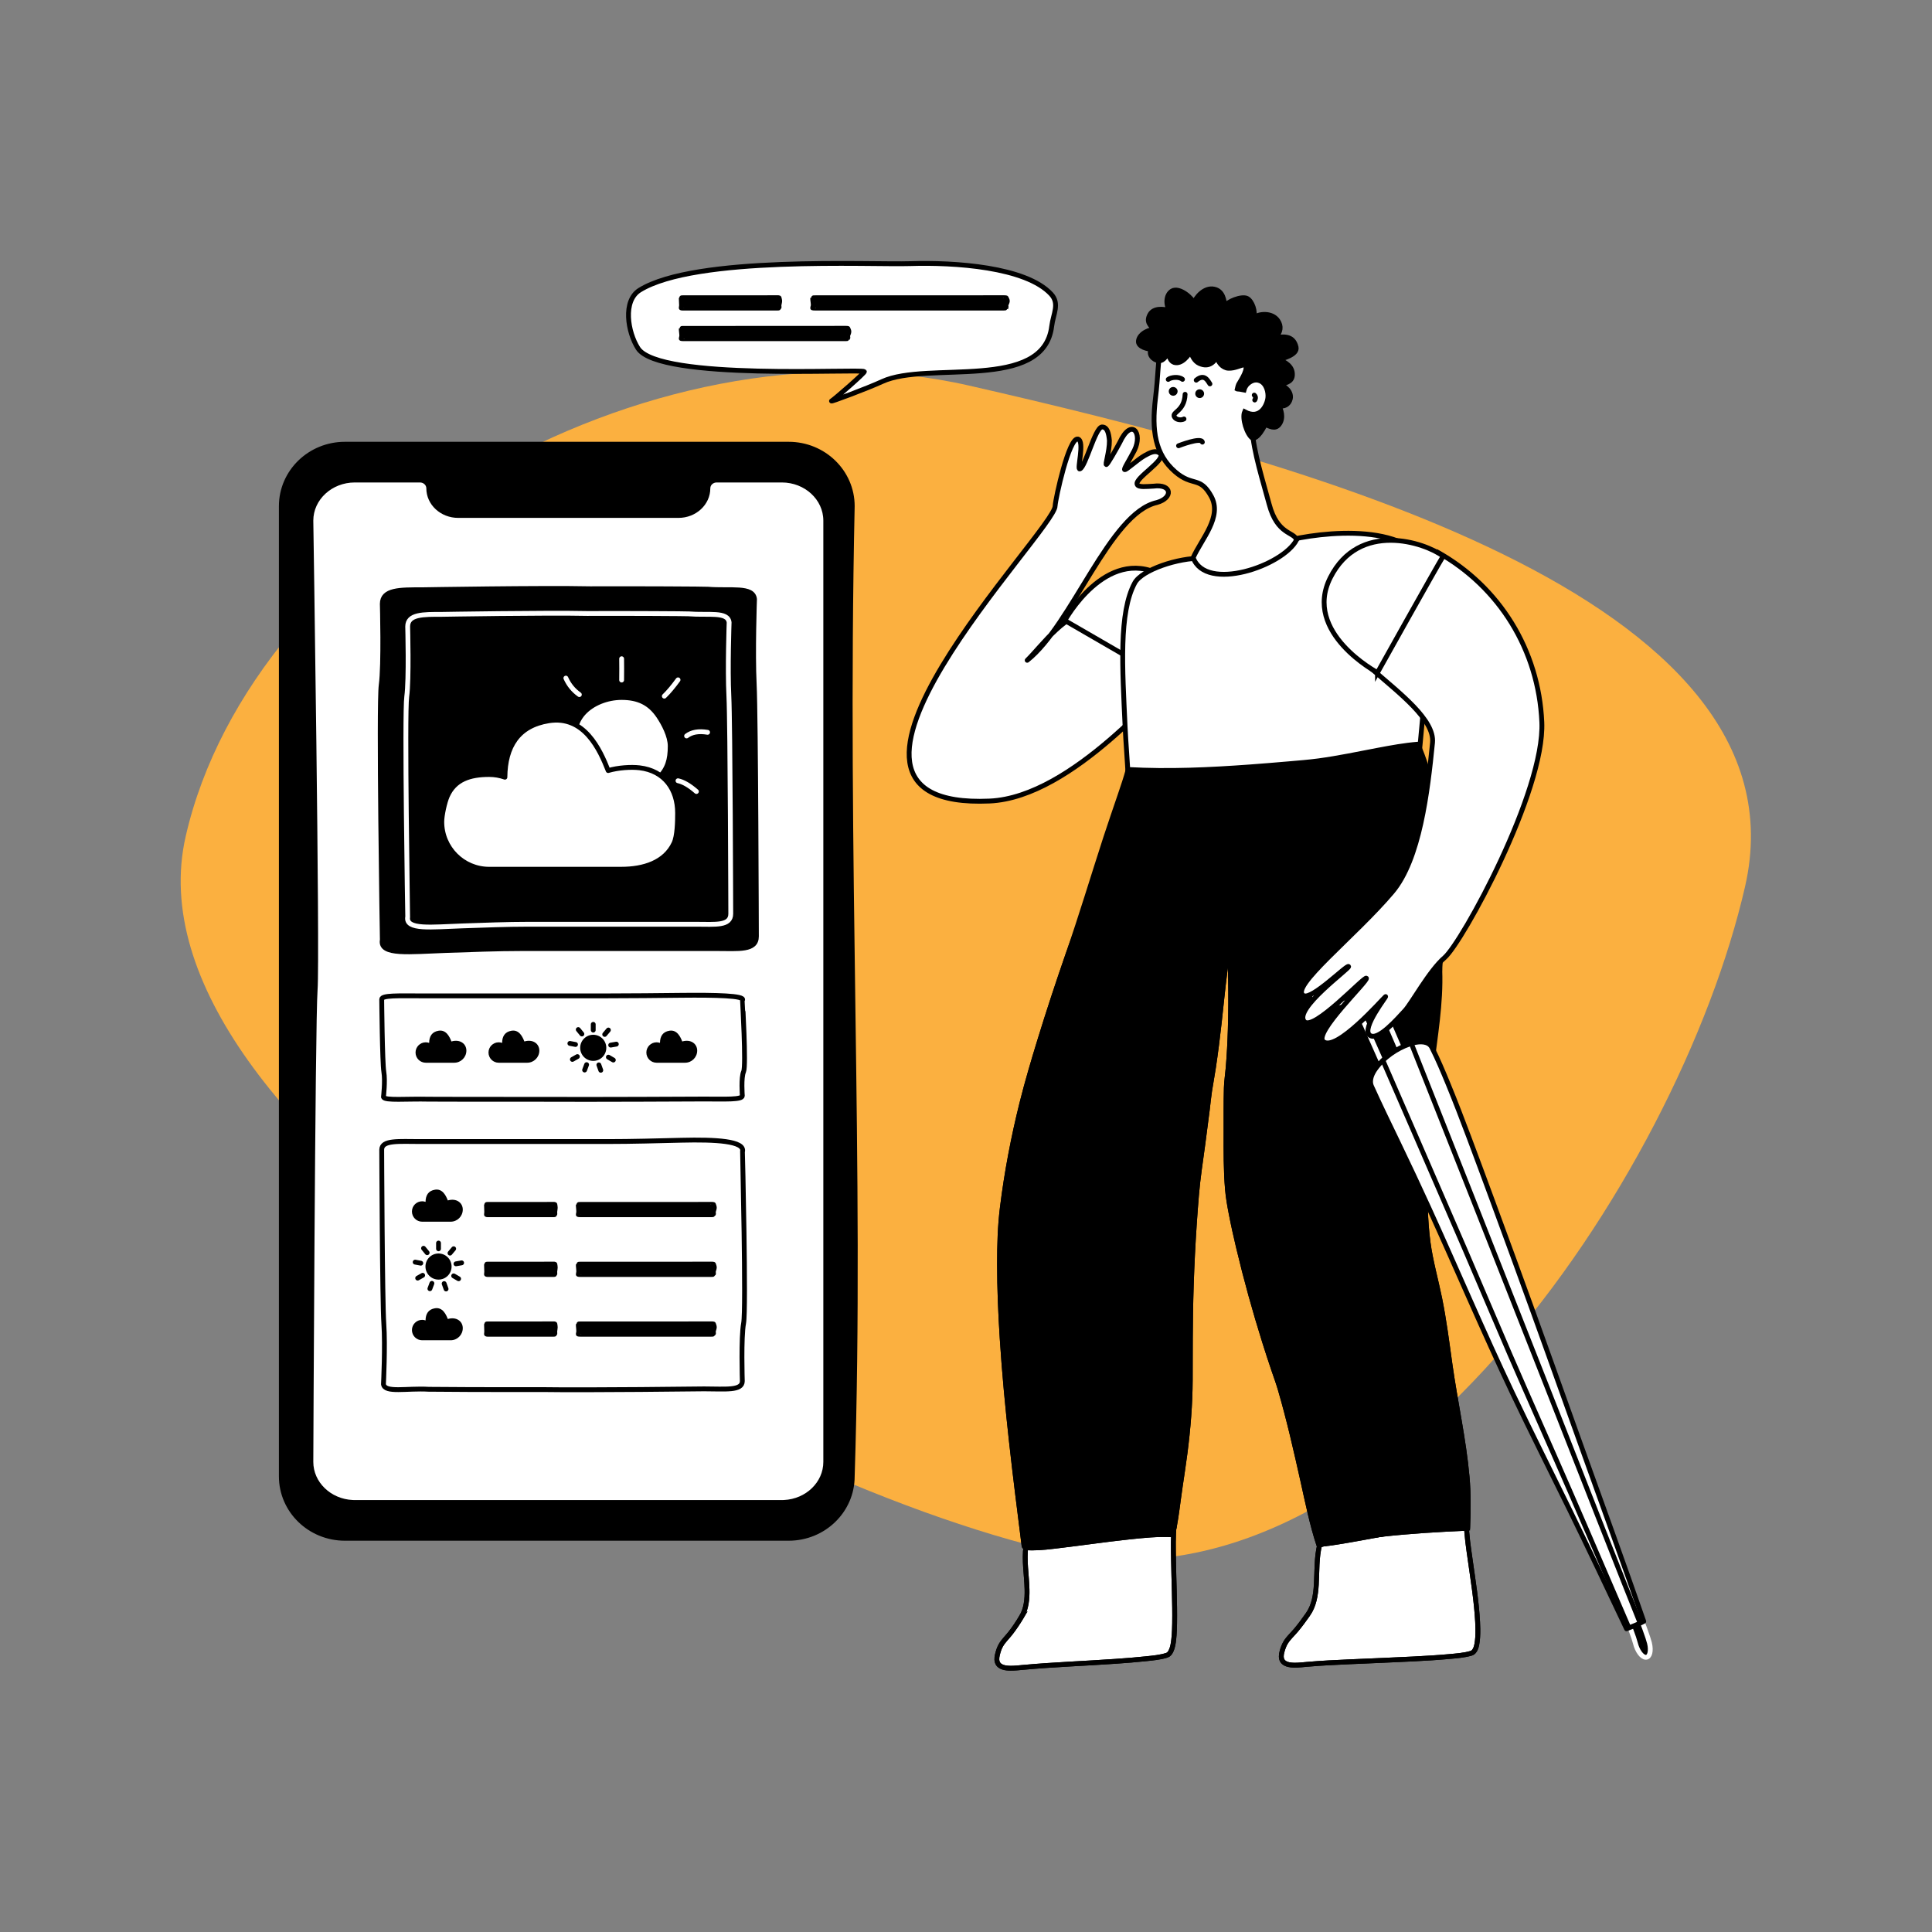 <?xml version="1.0" encoding="UTF-8" standalone="no"?><!DOCTYPE svg PUBLIC "-//W3C//DTD SVG 1.1//EN" "http://www.w3.org/Graphics/SVG/1.1/DTD/svg11.dtd"><svg width="100%" height="100%" viewBox="0 0 1667 1667" version="1.1" xmlns="http://www.w3.org/2000/svg" xmlns:xlink="http://www.w3.org/1999/xlink" xml:space="preserve" xmlns:serif="http://www.serif.com/" style="fill-rule:evenodd;clip-rule:evenodd;stroke-miterlimit:10;"><rect x="0" y="0" width="1667" height="1667" fill="#808080" stroke="none"/><rect id="Window" x="0" y="0" width="1666.67" height="1666.67" style="fill:none;"/><g id="Window1" serif:id="Window"><path d="M160.227,721.597c-57.572,251.814 473.296,553.715 751.337,617.274c278.041,63.567 536.595,-322.23 594.167,-574.044c57.571,-251.815 -391.543,-368.561 -669.584,-432.129c-278.032,-63.558 -618.349,137.084 -675.92,388.899" style="fill:#fbb040;fill-rule:nonzero;"/><g><g><path d="M680.479,383.286l-382.865,-0c-30.306,-0 -54.875,23.918 -54.875,53.423l0,837.17c0,29.505 24.569,53.423 54.875,53.423l382.865,0c30.306,0 54.875,-23.918 54.875,-53.423c8.45,-265.489 -6.713,-528.82 -0,-837.17c-0,-29.505 -24.569,-53.423 -54.875,-53.423Z" style="fill-rule:nonzero;stroke:#000;stroke-width:4.17px;"/><path d="M712.483,449.204l-0,812.183c-0,18.694 -15.959,34.021 -35.957,34.962c-0.643,0.042 -1.289,0.042 -1.933,0.042l-368.435,0c-0.667,0 -1.311,0 -1.955,-0.042c-19.977,-0.941 -35.956,-16.268 -35.956,-34.962c0,-0 1.548,-377.473 3.679,-407.321c2.13,-29.85 -3.679,-404.862 -3.679,-404.862c0,-19.3 17.011,-35.005 37.911,-35.005l56.21,0c4.169,0 7.563,3.178 7.563,7.13c-0,6.462 2.833,12.316 7.431,16.562c4.596,4.244 10.954,6.879 17.977,6.879l190.05,0c14.048,0 25.41,-10.518 25.41,-23.441c0,-1.965 0.838,-3.763 2.213,-5.04c1.375,-1.296 3.264,-2.09 5.348,-2.09l56.233,0c20.877,0 37.89,15.705 37.89,35.005Z" style="fill:#fff;fill-rule:nonzero;stroke:#000;stroke-width:4.17px;"/><g><path d="M618.291,818.483l-167.865,0c-21.647,0 -44.415,0.928 -66,1.649c-30.401,1.013 -56.901,4.428 -54.558,-9.004c0.029,-0.161 -3.332,-202.684 -0.945,-220.09c2.388,-17.414 0.945,-69.972 0.945,-69.972c0,-12.474 15.391,-12.206 34.375,-12.206c-0,0 103.239,-1.774 145.075,-0.873c41.522,-0.165 99.848,0.182 101.252,0.372c19.638,1.613 39.275,-2.646 40.457,8.612c-0,0 -1.634,46.081 -0.257,73.445c1.38,27.364 1.894,217.534 1.894,217.534c-0,12.475 -15.389,10.533 -34.373,10.533Z" style="fill-rule:nonzero;stroke:#000;stroke-width:4.17px;stroke-linecap:round;stroke-linejoin:round;"/><path d="M600.843,797.482l-144.969,-0c-18.695,-0 -38.358,0.802 -56.999,1.424c-26.255,0.875 -49.141,3.824 -47.117,-7.776c0.025,-0.139 -2.878,-175.04 -0.816,-190.073c2.062,-15.038 0.816,-60.428 0.816,-60.428c0,-10.772 13.291,-10.541 29.686,-10.541c0,0 89.159,-1.532 125.289,-0.755c35.859,-0.142 86.23,0.158 87.443,0.322c16.959,1.393 33.918,-2.285 34.938,7.438c0,-0 -1.411,39.795 -0.221,63.427c1.191,23.632 1.635,187.865 1.635,187.865c-0,10.774 -13.29,9.097 -29.685,9.097Z" style="fill:none;fill-rule:nonzero;stroke:#fff;stroke-width:4.17px;stroke-linecap:round;stroke-linejoin:round;"/><g><g><path d="M536.37,601.821c14.433,0 24.292,4.837 31.832,15.954c4.544,6.7 10.079,17.258 10.079,25.957c0,11.814 -2.251,19.913 -10.126,27.534c-7.544,7.301 -20.468,14.377 -31.785,14.377c-23.131,-0 -41.91,-18.78 -41.91,-41.911c-0,-10.656 2.217,-20.829 8.777,-28.227c7.681,-8.661 20.659,-13.684 33.133,-13.684Z" style="fill:#fff;stroke:#000;stroke-width:4.17px;stroke-linecap:round;stroke-linejoin:round;stroke-miterlimit:1.5;"/><path d="M536.37,568.378c0.077,5.354 0.084,11.407 0,18.393" style="fill:none;stroke:#fff;stroke-width:4.17px;stroke-linecap:round;stroke-linejoin:round;stroke-miterlimit:1.5;"/><path d="M585.038,586.595c-4.055,5.561 -8.019,10.379 -11.846,14.071" style="fill:none;stroke:#fff;stroke-width:4.17px;stroke-linecap:round;stroke-linejoin:round;stroke-miterlimit:1.5;"/><path d="M610.537,631.873c-7.851,-1.327 -13.796,-0.156 -18.124,3.136" style="fill:none;stroke:#fff;stroke-width:4.17px;stroke-linecap:round;stroke-linejoin:round;stroke-miterlimit:1.5;"/><path d="M600.884,682.934c-6.26,-5.467 -11.46,-8.324 -15.884,-9.273" style="fill:none;stroke:#fff;stroke-width:4.17px;stroke-linecap:round;stroke-linejoin:round;stroke-miterlimit:1.5;"/><path d="M560.616,715.779l-6.18,-17.324" style="fill:none;stroke:#fff;stroke-width:4.17px;stroke-linecap:round;stroke-linejoin:round;stroke-miterlimit:1.5;"/><path d="M508.657,714.973l6.429,-17.233" style="fill:none;stroke:#fff;stroke-width:4.17px;stroke-linecap:round;stroke-linejoin:round;stroke-miterlimit:1.5;"/><path d="M469.427,680.894l16.017,-9.043" style="fill:none;stroke:#fff;stroke-width:4.17px;stroke-linecap:round;stroke-linejoin:round;stroke-miterlimit:1.5;"/><path d="M461.363,629.559l18.077,3.397" style="fill:none;stroke:#fff;stroke-width:4.17px;stroke-linecap:round;stroke-linejoin:round;stroke-miterlimit:1.5;"/><path d="M488.255,585.093c2.645,5.918 6.558,10.633 11.641,14.241" style="fill:none;stroke:#fff;stroke-width:4.17px;stroke-linecap:round;stroke-linejoin:round;stroke-miterlimit:1.5;"/></g><path d="M536.072,750.009l-114.024,-0c-22.553,-0 -40.864,-18.311 -40.864,-40.864c-0,-5.845 2.531,-17.132 4.745,-22.162c6.331,-14.38 19.41,-18.703 36.119,-18.703c4.772,0 9.354,0.82 13.613,2.327c0.236,-26.609 11.505,-44.482 37.834,-48.697c30.684,-4.914 44.159,24.914 51.251,42.96c8.678,-2.555 19.782,-3.231 27.013,-2.39c21.781,2.533 32.889,18.825 32.889,38.953c0,7.345 -0.201,19.95 -3.125,26.194c-7.748,16.547 -25.986,22.382 -45.451,22.382Z" style="fill:#fff;stroke:#000;stroke-width:4.17px;stroke-linecap:round;stroke-linejoin:round;stroke-miterlimit:1.5;"/></g></g><path d="M362.507,859.267l161.907,0c20.879,0 42.839,-0.267 63.658,-0.474c29.322,-0.291 54.837,0.239 52.577,4.101c-0.027,0.046 3.259,56.75 0.956,61.754c-2.303,5.006 -1.108,20.818 -1.108,20.818c0,3.585 -14.648,2.804 -32.958,2.804c0,0 -99.575,0.51 -139.926,0.252c-40.049,0.047 -96.305,-0.053 -97.659,-0.108c-18.94,-0.463 -37.951,1.416 -39.09,-1.82c-0,-0 1.645,-13.901 0.317,-21.767c-1.331,-7.866 -1.826,-62.604 -1.826,-62.604c-0,-3.586 14.842,-2.956 33.152,-2.956Z" style="fill:#fff;fill-rule:nonzero;stroke:#000;stroke-width:4.17px;stroke-linecap:round;stroke-linejoin:round;"/><g><g><circle cx="511.868" cy="904.105" r="11.263"/><path d="M511.868,883.854l-0,4.943" style="fill:none;stroke:#000;stroke-width:4.17px;stroke-linecap:round;stroke-linejoin:round;stroke-miterlimit:1.5;"/><path d="M524.946,888.75l-3.183,3.781" style="fill:none;stroke:#000;stroke-width:4.17px;stroke-linecap:round;stroke-linejoin:round;stroke-miterlimit:1.5;"/><path d="M531.799,900.918l-4.871,0.843" style="fill:none;stroke:#000;stroke-width:4.17px;stroke-linecap:round;stroke-linejoin:round;stroke-miterlimit:1.5;"/><path d="M529.205,914.64l-4.269,-2.492" style="fill:none;stroke:#000;stroke-width:4.17px;stroke-linecap:round;stroke-linejoin:round;stroke-miterlimit:1.5;"/><path d="M518.383,923.466l-1.661,-4.655" style="fill:none;stroke:#000;stroke-width:4.17px;stroke-linecap:round;stroke-linejoin:round;stroke-miterlimit:1.5;"/><path d="M504.42,923.25l1.728,-4.631" style="fill:none;stroke:#000;stroke-width:4.17px;stroke-linecap:round;stroke-linejoin:round;stroke-miterlimit:1.5;"/><path d="M493.878,914.092l4.304,-2.431" style="fill:none;stroke:#000;stroke-width:4.17px;stroke-linecap:round;stroke-linejoin:round;stroke-miterlimit:1.5;"/><path d="M491.71,900.296l4.858,0.913" style="fill:none;stroke:#000;stroke-width:4.17px;stroke-linecap:round;stroke-linejoin:round;stroke-miterlimit:1.5;"/><path d="M498.937,888.346l3.129,3.827" style="fill:none;stroke:#000;stroke-width:4.17px;stroke-linecap:round;stroke-linejoin:round;stroke-miterlimit:1.5;"/></g><path d="M391.937,916.961l-24.583,-0c-4.862,-0 -8.81,-3.948 -8.81,-8.81c-0,-4.863 3.948,-8.811 8.81,-8.811c1.029,0 2.017,0.177 2.935,0.502c0.051,-5.737 2.48,-9.59 8.157,-10.499c6.615,-1.059 9.52,5.371 11.049,9.262c7.507,-2.21 12.915,2.103 12.915,7.883c-0,5.78 -4.693,10.473 -10.473,10.473Z"/><path d="M454.888,916.961l-24.583,-0c-4.863,-0 -8.81,-3.948 -8.81,-8.81c-0,-4.863 3.947,-8.811 8.81,-8.811c1.028,0 2.016,0.177 2.935,0.502c0.05,-5.737 2.48,-9.59 8.156,-10.499c6.616,-1.059 9.521,5.371 11.05,9.262c7.506,-2.21 12.915,2.103 12.915,7.883c-0,5.78 -4.693,10.473 -10.473,10.473Z"/><path d="M591.095,916.961l-24.583,-0c-4.863,-0 -8.81,-3.948 -8.81,-8.81c-0,-4.863 3.947,-8.811 8.81,-8.811c1.029,0 2.017,0.177 2.935,0.502c0.051,-5.737 2.48,-9.59 8.157,-10.499c6.615,-1.059 9.52,5.371 11.049,9.262c7.506,-2.21 12.915,2.103 12.915,7.883c-0,5.78 -4.693,10.473 -10.473,10.473Z"/></g><path d="M362.507,984.967l161.907,-0c20.879,-0 42.839,-0.64 63.658,-1.137c29.322,-0.698 54.837,0.574 52.577,9.832c-0.027,0.11 3.259,136.073 0.956,148.07c-2.303,12.002 -1.108,49.915 -1.108,49.915c0,8.597 -14.648,6.725 -32.958,6.725c0,0 -99.575,1.223 -139.926,0.603c-40.049,0.113 -96.305,-0.126 -97.659,-0.257c-18.94,-1.112 -37.951,3.394 -39.09,-4.366c-0,0 1.645,-33.331 0.317,-52.191c-1.331,-18.861 -1.826,-150.107 -1.826,-150.107c-0,-8.598 14.842,-7.087 33.152,-7.087Z" style="fill:#fff;fill-rule:nonzero;stroke:#000;stroke-width:4.17px;stroke-linecap:round;stroke-linejoin:round;"/><g><path d="M478.736,1039.31c0.001,-0.109 -0.474,-0.174 -0.866,-0.173c-4.989,0.003 -9.975,0.046 -14.964,0.053c-14.09,0.018 -28.182,0.01 -42.273,0.01c-0.39,-0 -0.879,0.062 -0.879,0.173c-0,2.144 0.208,4.288 0.189,6.432c-0.006,0.716 -0.171,1.431 -0.187,2.147c-0.003,0.108 0.478,0.172 0.864,0.172c19.056,-0.001 38.113,0 57.17,0c0.389,0 0.882,-0.062 0.875,-0.173c0.205,-0.796 -0.059,-1.592 0.009,-2.389c0.097,-1.15 0.405,-2.299 0.428,-3.45c0.018,-0.933 -0.22,-1.869 -0.366,-2.802Z" style="stroke:#000;stroke-width:4.17px;stroke-linecap:round;stroke-linejoin:round;stroke-miterlimit:1.5;"/><path d="M615.617,1039.31c0.001,-0.109 -0.939,-0.174 -1.713,-0.173c-9.866,0.003 -19.728,0.046 -29.593,0.053c-27.866,0.018 -55.734,0.01 -83.599,0.01c-0.773,-0 -1.74,0.062 -1.74,0.173c-0,2.144 0.411,4.288 0.375,6.432c-0.012,0.716 -0.339,1.431 -0.371,2.147c-0.005,0.108 0.945,0.172 1.708,0.172c37.687,-0.001 75.374,0 113.062,0c0.769,0 1.743,-0.062 1.729,-0.173c0.406,-0.796 -0.116,-1.592 0.018,-2.389c0.193,-1.15 0.801,-2.299 0.846,-3.45c0.036,-0.933 -0.434,-1.869 -0.722,-2.802Z" style="stroke:#000;stroke-width:4.17px;stroke-linecap:round;stroke-linejoin:round;stroke-miterlimit:1.5;"/><path d="M478.736,1090.87c0.001,-0.109 -0.474,-0.174 -0.866,-0.174c-4.989,0.004 -9.975,0.046 -14.964,0.053c-14.09,0.019 -28.182,0.01 -42.273,0.01c-0.39,0 -0.879,0.063 -0.879,0.173c-0,2.144 0.208,4.288 0.189,6.432c-0.006,0.716 -0.171,1.431 -0.187,2.147c-0.003,0.109 0.478,0.173 0.864,0.173c19.056,-0.002 38.113,-0 57.17,-0c0.389,-0 0.882,-0.063 0.875,-0.173c0.205,-0.796 -0.059,-1.593 0.009,-2.389c0.097,-1.151 0.405,-2.3 0.428,-3.45c0.018,-0.934 -0.22,-1.869 -0.366,-2.802Z" style="stroke:#000;stroke-width:4.17px;stroke-linecap:round;stroke-linejoin:round;stroke-miterlimit:1.5;"/><path d="M615.617,1090.87c0.001,-0.109 -0.939,-0.174 -1.713,-0.174c-9.866,0.004 -19.728,0.046 -29.593,0.053c-27.866,0.019 -55.734,0.01 -83.599,0.01c-0.773,0 -1.74,0.063 -1.74,0.173c-0,2.144 0.411,4.288 0.375,6.432c-0.012,0.716 -0.339,1.431 -0.371,2.147c-0.005,0.109 0.945,0.173 1.708,0.173c37.687,-0.002 75.374,-0 113.062,-0c0.769,-0 1.743,-0.063 1.729,-0.173c0.406,-0.796 -0.116,-1.593 0.018,-2.389c0.193,-1.151 0.801,-2.3 0.846,-3.45c0.036,-0.934 -0.434,-1.869 -0.722,-2.802Z" style="stroke:#000;stroke-width:4.17px;stroke-linecap:round;stroke-linejoin:round;stroke-miterlimit:1.5;"/><path d="M478.736,1142.43c0.001,-0.109 -0.474,-0.174 -0.866,-0.174c-4.989,0.004 -9.975,0.047 -14.964,0.053c-14.09,0.019 -28.182,0.011 -42.273,0.011c-0.39,-0 -0.879,0.062 -0.879,0.172c-0,2.145 0.208,4.289 0.189,6.433c-0.006,0.716 -0.171,1.431 -0.187,2.147c-0.003,0.108 0.478,0.172 0.864,0.172c19.056,-0.001 38.113,0 57.17,0c0.389,0 0.882,-0.063 0.875,-0.173c0.205,-0.796 -0.059,-1.592 0.009,-2.389c0.097,-1.15 0.405,-2.299 0.428,-3.45c0.018,-0.934 -0.22,-1.869 -0.366,-2.802Z" style="stroke:#000;stroke-width:4.17px;stroke-linecap:round;stroke-linejoin:round;stroke-miterlimit:1.5;"/><path d="M615.617,1142.43c0.001,-0.109 -0.939,-0.174 -1.713,-0.174c-9.866,0.004 -19.728,0.047 -29.593,0.053c-27.866,0.019 -55.734,0.011 -83.599,0.011c-0.773,-0 -1.74,0.062 -1.74,0.172c-0,2.145 0.411,4.289 0.375,6.433c-0.012,0.716 -0.339,1.431 -0.371,2.147c-0.005,0.108 0.945,0.172 1.708,0.172c37.687,-0.001 75.374,0 113.062,0c0.769,0 1.743,-0.063 1.729,-0.173c0.406,-0.796 -0.116,-1.592 0.018,-2.389c0.193,-1.15 0.801,-2.299 0.846,-3.45c0.036,-0.934 -0.434,-1.869 -0.722,-2.802Z" style="stroke:#000;stroke-width:4.17px;stroke-linecap:round;stroke-linejoin:round;stroke-miterlimit:1.5;"/><circle cx="378.372" cy="1092.82" r="11.263"/><path d="M378.372,1072.57l0,4.943" style="fill:none;stroke:#000;stroke-width:4.17px;stroke-linecap:round;stroke-linejoin:round;stroke-miterlimit:1.5;"/><path d="M391.451,1077.46l-3.183,3.781" style="fill:none;stroke:#000;stroke-width:4.17px;stroke-linecap:round;stroke-linejoin:round;stroke-miterlimit:1.5;"/><path d="M398.304,1089.63l-4.871,0.843" style="fill:none;stroke:#000;stroke-width:4.17px;stroke-linecap:round;stroke-linejoin:round;stroke-miterlimit:1.5;"/><path d="M395.71,1103.36l-4.269,-2.492" style="fill:none;stroke:#000;stroke-width:4.17px;stroke-linecap:round;stroke-linejoin:round;stroke-miterlimit:1.5;"/><path d="M384.888,1112.18l-1.661,-4.655" style="fill:none;stroke:#000;stroke-width:4.17px;stroke-linecap:round;stroke-linejoin:round;stroke-miterlimit:1.5;"/><path d="M370.925,1111.96l1.728,-4.631" style="fill:none;stroke:#000;stroke-width:4.17px;stroke-linecap:round;stroke-linejoin:round;stroke-miterlimit:1.5;"/><path d="M360.383,1102.81l4.304,-2.431" style="fill:none;stroke:#000;stroke-width:4.17px;stroke-linecap:round;stroke-linejoin:round;stroke-miterlimit:1.5;"/><path d="M358.215,1089.01l4.858,0.913" style="fill:none;stroke:#000;stroke-width:4.17px;stroke-linecap:round;stroke-linejoin:round;stroke-miterlimit:1.5;"/><path d="M365.442,1077.06l3.129,3.827" style="fill:none;stroke:#000;stroke-width:4.17px;stroke-linecap:round;stroke-linejoin:round;stroke-miterlimit:1.5;"/><path d="M388.831,1054.13l-24.583,-0c-4.862,-0 -8.81,-3.948 -8.81,-8.81c0,-4.863 3.948,-8.81 8.81,-8.81c1.029,-0 2.017,0.176 2.935,0.501c0.051,-5.737 2.481,-9.59 8.157,-10.499c6.615,-1.059 9.52,5.372 11.049,9.262c7.507,-2.21 12.915,2.103 12.915,7.883c0,5.78 -4.693,10.473 -10.473,10.473Z"/><path d="M388.831,1156.43l-24.583,0c-4.862,0 -8.81,-3.947 -8.81,-8.81c0,-4.862 3.948,-8.81 8.81,-8.81c1.029,0 2.017,0.177 2.935,0.501c0.051,-5.736 2.481,-9.589 8.157,-10.498c6.615,-1.06 9.52,5.371 11.049,9.262c7.507,-2.21 12.915,2.102 12.915,7.882c0,5.781 -4.693,10.473 -10.473,10.473Z"/></g></g><g><path d="M785.538,227.466c-34.458,1.116 -185.509,-6.882 -233.535,22.83c-14.92,9.231 -10.407,36.299 -1.513,50.237c18.033,28.261 192.612,17.354 195.307,20.101c0.762,0.777 -25.468,23.613 -28.138,25.227c-3.29,1.988 30.942,-10.834 43.607,-16.684c38.986,-18.01 139.31,9.128 146.189,-47.693c1.285,-10.62 7.117,-19.438 -0.529,-27.717c-21.721,-23.518 -83.715,-27.521 -121.388,-26.301Z" style="fill:#fff;stroke:#000;stroke-width:4.17px;stroke-linecap:round;stroke-linejoin:round;stroke-miterlimit:1.5;"/><path d="M672.216,257.021c0.001,-0.109 -0.679,-0.174 -1.24,-0.174c-7.14,0.004 -14.277,0.047 -21.417,0.054c-20.168,0.018 -40.337,0.01 -60.505,0.01c-0.559,-0 -1.259,0.062 -1.259,0.172c-0,2.145 0.298,4.289 0.272,6.433c-0.009,0.716 -0.245,1.431 -0.269,2.147c-0.004,0.108 0.684,0.172 1.236,0.172c27.276,-0.001 54.552,0 81.828,0c0.557,0 1.261,-0.063 1.251,-0.173c0.294,-0.796 -0.083,-1.592 0.013,-2.389c0.14,-1.15 0.58,-2.299 0.613,-3.45c0.026,-0.933 -0.314,-1.869 -0.523,-2.802Z" style="stroke:#000;stroke-width:4.17px;stroke-linecap:round;stroke-linejoin:round;stroke-miterlimit:1.5;"/><path d="M731.572,283.433c0.001,-0.109 -1.157,-0.174 -2.112,-0.174c-12.161,0.004 -24.316,0.047 -36.476,0.053c-34.347,0.019 -68.697,0.011 -103.044,0.011c-0.952,-0 -2.145,0.062 -2.145,0.172c-0,2.145 0.507,4.289 0.463,6.433c-0.015,0.716 -0.418,1.431 -0.458,2.147c-0.006,0.108 1.165,0.172 2.106,0.172c46.453,-0.001 92.906,0 139.359,0c0.949,0 2.149,-0.063 2.132,-0.173c0.5,-0.796 -0.143,-1.592 0.022,-2.389c0.238,-1.15 0.987,-2.299 1.043,-3.45c0.044,-0.934 -0.535,-1.869 -0.89,-2.802Z" style="stroke:#000;stroke-width:4.17px;stroke-linecap:round;stroke-linejoin:round;stroke-miterlimit:1.5;"/><path d="M868.13,257.021c0.002,-0.109 -1.343,-0.174 -2.452,-0.174c-14.121,0.004 -28.235,0.047 -42.355,0.054c-39.884,0.018 -79.77,0.01 -119.654,0.01c-1.106,-0 -2.491,0.062 -2.491,0.172c0,2.145 0.589,4.289 0.538,6.433c-0.017,0.716 -0.485,1.431 -0.532,2.147c-0.007,0.108 1.353,0.172 2.445,0.172c53.941,-0.001 107.882,0 161.823,0c1.102,0 2.495,-0.063 2.475,-0.173c0.581,-0.796 -0.165,-1.592 0.026,-2.389c0.276,-1.15 1.147,-2.299 1.211,-3.45c0.052,-0.933 -0.621,-1.869 -1.034,-2.802Z" style="stroke:#000;stroke-width:4.17px;stroke-linecap:round;stroke-linejoin:round;stroke-miterlimit:1.5;"/></g><g><g><path d="M1013.05,586.462c-8.468,2.373 -86.781,101.539 -159.268,104.712c-184.378,8.07 57.33,-234.322 56.62,-254.671c0.421,-6.739 11.863,-58.974 19.586,-57.701c6.4,1.639 -1.228,27.336 1.822,25.785c4.884,-1.967 13.037,-35.405 18.913,-36.162c4.632,-0.218 5.963,5.488 6.512,11.724c0.114,9.711 -4.202,21.791 -2.458,20.625c1.233,-0.823 7.619,-11.963 11.366,-18.922c10.105,-21.786 20.108,-8.302 12.643,6.775c-4.762,9.182 -9.648,16.483 -8.332,16.628c1.64,0.18 10.78,-8.479 17.083,-12.097c4.414,-2.42 9.437,-5.398 13.63,-1.777c5.062,5.657 -22.519,21.333 -19.968,26.624c1.022,2.747 8.505,1.697 14.066,1.474c16.26,-2.107 17.044,10.194 2.922,14.12c-40.849,9.132 -72.98,105.475 -111.897,136.14c11.854,-11.43 36.851,-46.294 52.955,-37.39c16.092,8.897 94.929,48.178 73.805,54.113Z" style="fill:#fff;fill-rule:nonzero;stroke:#000;stroke-width:4.17px;stroke-linejoin:round;stroke-miterlimit:2;"/><path d="M918.789,535.418c-0,0 89.146,51.43 99.633,58.073c12.268,-15.78 31.577,-72.118 -17.089,-97.588c-47.323,-24.751 -82.544,39.515 -82.544,39.515Z" style="fill:#fff;fill-rule:nonzero;stroke:#000;stroke-width:4.17px;stroke-miterlimit:24;"/></g><path d="M972.369,711.902c34.755,5.35 200.454,10.021 244.843,11.813c3.543,-32.523 21.832,-215.573 18.542,-227.025c-13.964,-48.135 -96.483,-37.762 -127.814,-29.657c-18.359,4.749 -36.143,15.488 -70.779,14.65c-20.499,-0.496 -51.907,9.97 -58.048,21.281c-13.887,25.579 -10.657,73.823 -8.326,124.157c1.279,27.622 5.375,62.253 1.582,84.781Z" style="fill:#fff;fill-rule:nonzero;stroke:#000;stroke-width:4.17px;stroke-miterlimit:24;"/><g><g><path d="M881.238,1395.38c-2.909,4.773 -5.987,9.455 -9.442,13.854c-2.677,3.409 -5.947,6.476 -8.142,10.238c-1.516,2.598 -2.388,5.512 -3.084,8.421c-0.312,1.314 -0.511,2.671 -0.449,4.024c0.034,0.758 0.155,1.516 0.397,2.237c1.55,4.608 7.303,5.205 11.428,5.241c0.867,0.007 1.734,-0.013 2.6,-0.051c1.047,-0.046 2.093,-0.116 3.137,-0.203c1.656,-0.138 3.308,-0.306 4.962,-0.457c26.627,-2.45 53.386,-3.38 80.056,-5.251c8.734,-0.613 17.469,-1.276 26.175,-2.212c5.946,-0.639 12.179,-1.174 17.908,-3c1.71,-0.547 2.834,-2.081 3.582,-3.634c1.495,-3.105 2.003,-6.689 2.388,-10.078c0.136,-1.203 0.244,-2.409 0.334,-3.617c0.108,-1.458 0.187,-2.919 0.249,-4.38c0.081,-1.899 0.13,-3.8 0.16,-5.7c0.291,-18.279 -0.656,-36.566 -0.929,-54.84c-0.155,-10.363 -0.442,-20.906 0.667,-31.239c-12.096,-0.816 -24.473,1.218 -36.383,3.08c-18.676,2.921 -37.207,6.699 -55.764,10.278c-6.69,1.29 -13.384,2.571 -20.103,3.702c-5.209,0.877 -10.469,1.758 -15.751,2.041c-1.735,12.452 0.623,25.028 0.924,37.491c0.198,8.216 -0.551,16.881 -4.92,24.055" style="fill:#fff;fill-rule:nonzero;stroke:#000;stroke-width:4.17px;stroke-linejoin:round;stroke-miterlimit:2;"/><path d="M881.238,1395.38c-2.909,4.773 -5.987,9.455 -9.442,13.854c-2.677,3.409 -5.947,6.476 -8.142,10.238c-1.516,2.598 -2.388,5.512 -3.084,8.421c-0.312,1.314 -0.511,2.671 -0.449,4.024c0.034,0.758 0.155,1.516 0.397,2.237c1.55,4.608 7.303,5.205 11.428,5.241c0.867,0.007 1.734,-0.013 2.6,-0.051c1.047,-0.046 2.093,-0.116 3.137,-0.203c1.656,-0.138 3.308,-0.306 4.962,-0.457c26.627,-2.45 53.386,-3.38 80.056,-5.251c8.734,-0.613 17.469,-1.276 26.175,-2.212c5.946,-0.639 12.179,-1.174 17.908,-3c1.71,-0.547 2.834,-2.081 3.582,-3.634c1.495,-3.105 2.003,-6.689 2.388,-10.078c0.136,-1.203 0.244,-2.409 0.334,-3.617c0.108,-1.458 0.187,-2.919 0.249,-4.38c0.081,-1.899 0.13,-3.8 0.16,-5.7c0.291,-18.279 -0.656,-36.566 -0.929,-54.84c-0.155,-10.363 -0.442,-20.906 0.667,-31.239c-12.096,-0.816 -24.473,1.218 -36.383,3.08c-18.676,2.921 -37.207,6.699 -55.764,10.278c-6.69,1.29 -13.384,2.571 -20.103,3.702c-5.209,0.877 -10.469,1.758 -15.751,2.041c-1.735,12.452 0.623,25.028 0.924,37.491c0.198,8.216 -0.551,16.881 -4.92,24.055Z" style="fill:none;fill-rule:nonzero;stroke:#000;stroke-width:4.17px;"/><path d="M1128.52,1392.97c-3.317,4.699 -6.689,9.368 -10.406,13.762c-2.871,3.395 -6.297,6.462 -8.664,10.253c-1.612,2.581 -2.592,5.494 -3.365,8.42c-0.321,1.226 -0.541,2.492 -0.537,3.763c0.003,0.767 0.091,1.537 0.304,2.275c1.373,4.747 7.231,5.311 11.359,5.325c0.864,0.003 1.727,-0.022 2.59,-0.062c1.045,-0.05 2.089,-0.123 3.132,-0.211c1.668,-0.141 3.334,-0.309 5.002,-0.457c12.245,-1.091 24.541,-1.639 36.819,-2.199c18.351,-0.836 36.709,-1.51 55.054,-2.461c10.064,-0.523 20.131,-1.1 30.167,-2.019c6.4,-0.586 13.121,-1.021 19.321,-2.844c4.106,-1.213 4.964,-7.112 5.403,-10.653c0.12,-0.965 0.209,-1.933 0.276,-2.903c0.083,-1.193 0.132,-2.389 0.159,-3.585c0.033,-1.448 0.031,-2.896 0.006,-4.343c-0.033,-1.884 -0.106,-3.766 -0.207,-5.648c-0.972,-18.141 -3.971,-36.142 -6.473,-54.113c-1.409,-10.121 -3.046,-20.403 -3.207,-30.65c-11.837,-0.711 -23.896,1.11 -35.573,2.834c-18.644,2.753 -37.156,6.341 -55.699,9.693c-6.584,1.19 -13.171,2.368 -19.781,3.407c-5.109,0.802 -10.266,1.617 -15.439,1.853c-2.921,11.392 -2.31,23.265 -3.008,34.904c-0.536,8.939 -1.956,18.174 -7.233,25.659" style="fill:#fff;fill-rule:nonzero;stroke:#000;stroke-width:4.17px;stroke-linejoin:round;stroke-miterlimit:2;"/><path d="M1128.52,1392.97c-3.317,4.699 -6.689,9.368 -10.406,13.762c-2.871,3.395 -6.297,6.462 -8.664,10.253c-1.612,2.581 -2.592,5.494 -3.365,8.42c-0.321,1.226 -0.541,2.492 -0.537,3.763c0.003,0.767 0.091,1.537 0.304,2.275c1.373,4.747 7.231,5.311 11.359,5.325c0.864,0.003 1.727,-0.022 2.59,-0.062c1.045,-0.05 2.089,-0.123 3.132,-0.211c1.668,-0.141 3.334,-0.309 5.002,-0.457c12.245,-1.091 24.541,-1.639 36.819,-2.199c18.351,-0.836 36.709,-1.51 55.054,-2.461c10.064,-0.523 20.131,-1.1 30.167,-2.019c6.4,-0.586 13.121,-1.021 19.321,-2.844c4.106,-1.213 4.964,-7.112 5.403,-10.653c0.12,-0.965 0.209,-1.933 0.276,-2.903c0.083,-1.193 0.132,-2.389 0.159,-3.585c0.033,-1.448 0.031,-2.896 0.006,-4.343c-0.033,-1.884 -0.106,-3.766 -0.207,-5.648c-0.972,-18.141 -3.971,-36.142 -6.473,-54.113c-1.409,-10.121 -3.046,-20.403 -3.207,-30.65c-11.837,-0.711 -23.896,1.11 -35.573,2.834c-18.644,2.753 -37.156,6.341 -55.699,9.693c-6.584,1.19 -13.171,2.368 -19.781,3.407c-5.109,0.802 -10.266,1.617 -15.439,1.853c-2.921,11.392 -2.31,23.265 -3.008,34.904c-0.536,8.939 -1.956,18.174 -7.233,25.659Z" style="fill:none;fill-rule:nonzero;stroke:#000;stroke-width:4.17px;"/><path d="M1251.06,1176.94c-2.646,-18.891 -5.036,-37.841 -8.829,-56.546c-3.286,-16.205 -7.909,-32.12 -10.081,-48.539c-2.55,-19.285 -2.613,-38.835 -2.689,-58.253c-0.107,-27.266 2.244,-54.371 4.59,-81.51c5.193,-60.072 12.635,-120.277 9.686,-180.672c-0.712,-14.592 -1.985,-29.153 -3.725,-43.658c-1.072,-8.94 -2.095,-17.931 -4.028,-26.733c-2.93,-13.335 -7.314,-26.311 -12.493,-38.932c-11.503,0.929 -22.905,3.018 -34.233,5.156c-17.166,3.239 -34.272,6.908 -51.596,9.223c-8.585,1.147 -17.225,1.806 -25.852,2.554c-11.045,0.957 -22.095,1.872 -33.153,2.678c-34.972,2.55 -70.152,4.18 -105.199,2.234c-1.908,7.249 -4.393,14.361 -6.781,21.46c-4.203,12.495 -8.58,24.928 -12.648,37.468c-10.902,33.607 -21.051,67.443 -32.622,100.831c-8.553,24.68 -16.737,49.494 -24.399,74.464c-5.466,17.817 -10.77,35.723 -15.287,53.807c-7.394,29.597 -13.077,59.632 -16.846,89.907c-2.008,16.138 -2.45,32.473 -2.452,48.717c-0.004,21.359 0.918,42.716 2.273,64.028c3.812,59.977 11.403,119.705 18.914,179.31c0.183,1.454 3.117,1.535 4.12,1.607c0.389,0.028 0.617,0.042 1.009,0.059c0.566,0.023 1.133,0.034 1.7,0.035c8.013,0.021 16.08,-1.061 24.017,-2.008c19.597,-2.338 39.127,-5.219 58.752,-7.329c12.758,-1.372 25.765,-2.776 38.613,-2.042c2.248,-9.774 3.495,-19.698 4.837,-29.63c1.128,-8.352 2.344,-16.692 3.602,-25.026c3.156,-20.909 5.486,-41.957 6.372,-63.092c0.443,-10.573 0.376,-21.146 0.384,-31.725c0.011,-13.712 0.062,-27.423 0.272,-41.133c0.524,-34.238 2.272,-68.412 5.101,-102.536c1.222,-14.734 3.538,-29.411 5.492,-44.057c1.321,-9.906 2.623,-19.815 3.851,-29.733c0.66,-5.332 1.132,-10.712 1.952,-16.021c1.045,-6.765 2.32,-13.494 3.337,-20.265c1.939,-12.903 3.545,-25.852 5.004,-38.817c1.702,-15.124 3.111,-30.289 5.081,-45.382c0.523,-4.002 1.067,-8.011 1.852,-11.971c0.302,-1.525 0.518,-3.706 1.47,-5.025c0.22,-0.306 0.369,0.633 0.38,0.699c0.088,0.495 0.139,0.996 0.186,1.496c0.016,0.164 0.03,0.328 0.044,0.492c0.153,1.839 0.235,3.684 0.31,5.528c0.213,5.241 0.32,10.486 0.405,15.73c0.238,14.796 0.219,29.601 -0.223,44.393c-0.33,11.073 -0.908,22.139 -1.825,33.178c-0.478,5.75 -1.424,11.543 -1.585,17.307c-0.355,12.696 -0.198,25.44 -0.235,38.142c-0.047,16.463 -0.149,33.01 1.236,49.43c0.584,6.926 1.825,13.807 3.13,20.627c1.896,9.915 4.104,19.77 6.441,29.59c6.518,27.39 14.055,54.554 22.484,81.416c2.624,8.36 5.342,16.69 8.171,24.982c1.748,5.123 3.626,10.199 5.15,15.395c7.702,26.253 13.727,52.941 19.689,79.631c4.133,18.5 7.874,37.3 13.802,55.333c18.054,-4.747 36.666,-7.389 55.193,-9.429c24.321,-2.677 48.765,-4.105 73.203,-5.166c0.592,-14.792 0.801,-29.554 -0.522,-44.31c-2.933,-32.736 -10.25,-64.861 -14.802,-97.367" style="stroke:#000;stroke-width:4.17px;stroke-linejoin:round;stroke-miterlimit:2;"/><path d="M1251.06,1176.94c-2.646,-18.891 -5.036,-37.841 -8.829,-56.546c-3.286,-16.205 -7.909,-32.12 -10.081,-48.539c-2.55,-19.285 -2.613,-38.835 -2.689,-58.253c-0.12,-30.343 1.827,-60.546 5.405,-90.669c3.393,-28.555 8.527,-57.003 7.453,-85.863c-1.621,-43.534 -15.778,-85.169 -30.437,-125.776c-22.553,3.023 -45.287,6.17 -68.081,6.237c-9.954,0.029 -19.722,-1.082 -29.606,-2.088c-10.331,-1.052 -20.678,-1.939 -31.03,-2.755c-37.074,-2.923 -74.205,-5.481 -111.338,-7.54c-1.7,6.652 -4.711,13.018 -7.529,19.249c-3.874,8.564 -7.931,17.044 -11.909,25.559c-11.283,24.15 -22.246,48.538 -30.982,73.745c-8.553,24.68 -16.737,49.494 -24.399,74.464c-5.466,17.817 -10.77,35.723 -15.287,53.807c-7.394,29.597 -13.077,59.632 -16.846,89.907c-2.008,16.138 -2.45,32.473 -2.452,48.717c-0.004,21.359 0.918,42.716 2.273,64.028c3.812,59.977 11.403,119.705 18.914,179.31c0.183,1.454 3.117,1.535 4.12,1.607c0.389,0.028 0.617,0.042 1.009,0.059c0.566,0.023 1.133,0.034 1.7,0.035c8.013,0.021 16.08,-1.061 24.017,-2.008c19.597,-2.338 39.127,-5.219 58.752,-7.329c12.758,-1.372 25.765,-2.776 38.613,-2.042c2.248,-9.774 3.495,-19.698 4.837,-29.63c1.128,-8.352 2.344,-16.692 3.602,-25.026c3.156,-20.909 5.486,-41.957 6.372,-63.092c0.443,-10.573 0.376,-21.146 0.384,-31.725c0.011,-13.712 0.062,-27.423 0.272,-41.133c0.524,-34.238 2.272,-68.412 5.101,-102.536c1.222,-14.734 3.538,-29.411 5.492,-44.057c1.321,-9.906 2.623,-19.815 3.851,-29.733c0.66,-5.332 1.132,-10.712 1.952,-16.021c1.045,-6.765 2.32,-13.494 3.337,-20.265c1.939,-12.903 3.545,-25.852 5.004,-38.817c1.702,-15.124 3.111,-30.289 5.081,-45.382c0.523,-4.002 1.067,-8.011 1.852,-11.971c0.302,-1.525 0.518,-3.706 1.47,-5.025c0.22,-0.306 0.369,0.633 0.38,0.699c0.088,0.495 0.139,0.996 0.186,1.496c0.016,0.164 0.03,0.328 0.044,0.492c0.153,1.839 0.235,3.684 0.31,5.528c0.213,5.241 0.32,10.486 0.405,15.73c0.238,14.796 0.219,29.601 -0.223,44.393c-0.33,11.073 -0.908,22.139 -1.825,33.178c-0.478,5.75 -1.424,11.543 -1.585,17.307c-0.355,12.696 -0.198,25.44 -0.235,38.142c-0.047,16.463 -0.149,33.01 1.236,49.43c0.584,6.926 1.825,13.807 3.13,20.627c1.896,9.915 4.104,19.77 6.441,29.59c6.518,27.39 14.055,54.554 22.484,81.416c2.624,8.36 5.342,16.69 8.171,24.982c1.748,5.123 3.626,10.199 5.15,15.395c7.702,26.253 13.727,52.941 19.689,79.631c4.133,18.5 7.874,37.3 13.802,55.333c18.054,-4.747 36.666,-7.389 55.193,-9.429c24.321,-2.677 48.765,-4.105 73.203,-5.166c0.592,-14.792 0.801,-29.554 -0.522,-44.31c-2.933,-32.736 -10.25,-64.861 -14.802,-97.367Z" style="fill:none;fill-rule:nonzero;stroke:#000;stroke-width:4.17px;stroke-miterlimit:100;"/></g></g><g><path d="M1091.63,313.699c-22.527,-22.147 -38.01,-20.732 -73.53,-31.711c-21.815,8.069 -16.338,22.29 -21.126,61.782c-3.348,27.722 -0.462,48.169 17.021,63.348c15.237,13.182 21.3,3.37 31.075,21.114c9.775,17.745 -8.336,36.754 -15.568,52.94c10.99,30.026 77.51,7.085 89.208,-15.293c-2.061,-7.288 -16.502,-4.029 -23.619,-30.822c-4.945,-18.693 -13.676,-45.554 -14.652,-64.876c22.135,4.183 24.172,-48.753 11.191,-56.482Z" style="fill:#fff;fill-rule:nonzero;stroke:#000;stroke-width:4.17px;stroke-miterlimit:24;"/><path d="M1082.62,345.14c-0,-0 1.763,-2.259 -0.414,-4.224" style="fill:none;fill-rule:nonzero;stroke:#000;stroke-width:4.17px;stroke-linecap:round;stroke-miterlimit:24;"/><path d="M1043.97,331.236c-1.605,-2.142 -4.434,-9.376 -11.827,-3.217" style="fill:none;fill-rule:nonzero;stroke:#000;stroke-width:4.17px;stroke-linecap:round;"/><path d="M1007.99,327.371c2.113,-1.732 8.919,-2.818 12.31,-0.059" style="fill:none;fill-rule:nonzero;stroke:#000;stroke-width:4.17px;stroke-linecap:round;"/><path d="M1022.54,340.214c-0.564,15.671 -13.082,15.321 -8.642,20.268c1.574,1.777 5.322,2.314 7.698,1.012" style="fill:none;fill-rule:nonzero;stroke:#000;stroke-width:4.17px;stroke-linecap:round;stroke-miterlimit:24;"/><path d="M1011.96,341.442c2.079,0.178 3.91,-1.341 4.105,-3.492c0.169,-2.081 -1.439,-3.858 -3.52,-4.027c-2.071,-0.175 -3.909,1.333 -4.078,3.414c-0.177,2.079 1.414,3.928 3.493,4.105" style="fill-rule:nonzero;"/><path d="M1034.82,343.444c2.079,0.177 3.911,-1.341 4.106,-3.493c0.169,-2.081 -1.44,-3.857 -3.521,-4.027c-2.071,-0.175 -3.908,1.334 -4.077,3.415c-0.178,2.079 1.413,3.928 3.492,4.105" style="fill-rule:nonzero;"/><path d="M1016.9,384.616c0,-0 19.525,-7.694 20.539,-3.134" style="fill:none;fill-rule:nonzero;stroke:#000;stroke-width:4.17px;stroke-linecap:round;stroke-miterlimit:24;"/><path d="M1067.57,335.608c0.902,0.039 3.485,0.354 5.85,0.865c0.842,-3.248 2.855,-5.021 2.936,-5.113c2.192,-2.164 6.241,-4.75 10.925,-2.727c5.548,2.402 7.199,9.907 6.694,14.583c-0.653,6.037 -6.398,19.479 -20.061,12.071c-2.411,5.477 1.867,19.409 6.792,22.837c0.43,-0.016 4.695,0.884 10.916,-11.847c3.695,1.249 8.549,4.728 12.17,-0.22c4.235,-5.762 1.183,-13.22 -0.383,-16.018c4.364,1.231 8.69,-0.88 9.889,-5.857c1.367,-5.669 -4.021,-11.211 -10.099,-12.369c4.704,-1.167 11.499,-1.711 11.904,-7.919c0.596,-8.275 -7.17,-11.723 -11.561,-13.624c2.338,-0.894 16.295,-4.007 14.765,-10.741c-2.547,-11.035 -12.345,-8.846 -17.884,-8.246c4.72,-4.734 5.392,-9.787 2.08,-14.641c-5.068,-7.399 -17.012,-6.102 -20.891,-2.308c2.101,-5.185 -1.243,-14.717 -5.625,-16.863c-4.667,-2.275 -17.523,2.807 -19.03,6.798c-0.809,-4.916 -1.494,-13.142 -9.394,-14.798c-8.47,-1.803 -15.931,7.306 -17.477,12.2c-0.649,-3.847 -12.453,-14.445 -18.906,-10.547c-5.467,3.344 -5.474,12.426 -1.804,17.068c-5.695,-2.037 -14.067,-2.479 -17.215,3.299c-3.507,6.491 0.547,9.044 3.637,13.053c-2.536,-0.79 -12.586,2.727 -13.501,9.528c-0.754,5.391 8.831,7.343 11.242,7.131c-2.501,3.096 -0.544,7.811 4.585,9.652c5.199,1.798 7.305,-2.909 10.309,-6.608c0.004,3.273 1.521,7.516 4.748,8.481c6.689,1.91 12.396,-6.463 14.285,-9.527c0.801,3.712 3.275,8.544 7.317,10.37c8.92,3.964 12.613,-1.809 16.142,-6.165c-0.952,4.977 4.342,10.13 8.906,10.318c5.854,0.32 10.689,-2.878 14.212,-2.932c3.528,2.725 -2.511,12.117 -4.752,15.939c-0.379,0.651 -0.924,1.073 -1.721,4.877Z" style="fill-rule:nonzero;stroke:#000;stroke-width:4.17px;stroke-miterlimit:24;"/></g><g><path d="M1148.13,847.096c9.229,-2.889 20.824,-1.548 30.804,6.432c10.34,8.271 15.516,20.368 19.673,30.091c10.177,23.793 215.429,496.516 224.613,534.034c1.654,6.758 0.29,12.286 -3.074,12.333c-3.352,0.053 -7.41,-5.383 -9.064,-12.144c-9.193,-37.553 -220,-502.771 -230.208,-526.639c-3.481,-8.14 -7.429,-17.366 -13.985,-22.613c-4.593,-3.672 -12.376,-5.079 -15.906,-1.478c-3.729,3.801 -9.834,3.861 -13.638,0.13c-3.802,-3.729 -3.861,-9.833 -0.131,-13.638c2.863,-2.919 6.637,-5.168 10.916,-6.508" style="fill-rule:nonzero;"/><path d="M1148.13,847.096c9.229,-2.889 20.824,-1.548 30.804,6.432c10.34,8.271 15.516,20.368 19.673,30.091c10.177,23.793 215.429,496.516 224.613,534.034c1.654,6.758 0.29,12.286 -3.074,12.333c-3.352,0.053 -7.41,-5.383 -9.064,-12.144c-9.193,-37.553 -220,-502.771 -230.208,-526.639c-3.481,-8.14 -7.429,-17.366 -13.985,-22.613c-4.593,-3.672 -12.376,-5.079 -15.906,-1.478c-3.729,3.801 -9.834,3.861 -13.638,0.13c-3.802,-3.729 -3.861,-9.833 -0.131,-13.638c2.863,-2.919 6.637,-5.168 10.916,-6.508Z" style="fill:none;fill-rule:nonzero;stroke:#fff;stroke-width:4.17px;stroke-miterlimit:24;"/><g><path d="M1235.5,903.819c5.133,10.204 9.577,20.771 13.922,31.328c6.261,15.21 12.157,30.57 17.941,45.967c13.158,35.026 26.013,70.174 38.878,105.309c19.854,54.221 39.172,108.635 58.68,162.981c17.88,49.814 35.978,99.556 53.35,149.55c-4.73,2.629 -9.834,4.351 -14.811,6.427c-16.341,-34.542 -32.701,-69.075 -49.49,-103.402c-16.278,-33.283 -32.985,-66.358 -48.89,-99.822c-25.106,-52.824 -47.902,-106.693 -72.18,-159.894c-8.668,-18.994 -17.581,-37.871 -26.629,-56.686c-7.702,-16.018 -15.543,-31.978 -22.83,-48.191c-2.348,-5.223 0.39,-11.091 3.479,-15.348c6.986,-9.632 18.016,-17.333 29.217,-21.19c1.177,-0.405 2.371,-0.764 3.58,-1.06c5.293,-1.298 12.888,-1.726 15.783,4.031Z" style="fill:#fff;"/><clipPath id="_clip1"><path d="M1235.5,903.819c5.133,10.204 9.577,20.771 13.922,31.328c6.261,15.21 12.157,30.57 17.941,45.967c13.158,35.026 26.013,70.174 38.878,105.309c19.854,54.221 39.172,108.635 58.68,162.981c17.88,49.814 35.978,99.556 53.35,149.55c-4.73,2.629 -9.834,4.351 -14.811,6.427c-16.341,-34.542 -32.701,-69.075 -49.49,-103.402c-16.278,-33.283 -32.985,-66.358 -48.89,-99.822c-25.106,-52.824 -47.902,-106.693 -72.18,-159.894c-8.668,-18.994 -17.581,-37.871 -26.629,-56.686c-7.702,-16.018 -15.543,-31.978 -22.83,-48.191c-2.348,-5.223 0.39,-11.091 3.479,-15.348c6.986,-9.632 18.016,-17.333 29.217,-21.19c1.177,-0.405 2.371,-0.764 3.58,-1.06c5.293,-1.298 12.888,-1.726 15.783,4.031Z"/></clipPath><g clip-path="url(#_clip1)"><path d="M1207.47,874.409c42.135,106.215 84.137,212.482 125.976,318.814c30.451,77.388 60.632,154.893 91.608,232.073" style="fill:none;stroke:#000;stroke-width:4.17px;stroke-linecap:round;stroke-linejoin:round;stroke-miterlimit:1.5;"/><path d="M1181.43,887.824c27.537,63.412 55.214,126.766 82.606,190.242c12.906,29.908 25.496,59.952 38.442,89.843c17.177,39.661 34.865,79.097 52.129,118.72c20.831,47.813 41.227,95.812 61.919,143.685" style="fill:none;stroke:#000;stroke-width:4.17px;stroke-linecap:round;stroke-linejoin:round;stroke-miterlimit:1.5;"/></g><path d="M1235.5,903.819c5.133,10.204 9.577,20.771 13.922,31.328c6.261,15.21 12.157,30.57 17.941,45.967c13.158,35.026 26.013,70.174 38.878,105.309c19.854,54.221 39.172,108.635 58.68,162.981c17.88,49.814 35.978,99.556 53.35,149.55c-4.73,2.629 -9.834,4.351 -14.811,6.427c-16.341,-34.542 -32.701,-69.075 -49.49,-103.402c-16.278,-33.283 -32.985,-66.358 -48.89,-99.822c-25.106,-52.824 -47.902,-106.693 -72.18,-159.894c-8.668,-18.994 -17.581,-37.871 -26.629,-56.686c-7.702,-16.018 -15.543,-31.978 -22.83,-48.191c-2.348,-5.223 0.39,-11.091 3.479,-15.348c6.986,-9.632 18.016,-17.333 29.217,-21.19c1.177,-0.405 2.371,-0.764 3.58,-1.06c5.293,-1.298 12.888,-1.726 15.783,4.031Z" style="fill:none;stroke:#000;stroke-width:4.17px;stroke-linecap:round;stroke-linejoin:round;stroke-miterlimit:1.5;"/></g></g><g><path d="M1240.07,476.278c-46.988,30.56 -64.426,63.308 -55.989,101.372c23.239,20.308 53.921,43.395 51.943,63.216c-4.202,42.113 -11.034,100.678 -34.729,128.755c-32.303,38.247 -89.367,82.597 -76.477,89.42c7.24,3.823 37.503,-26.963 38.796,-25.094c1.056,1.624 -47.673,36.578 -38.257,47.448c7.742,8.975 51.842,-39.146 53.628,-37.392c1.937,2.034 -46.039,47.373 -37.177,54.707c11.106,9.209 50.897,-36.455 53.57,-38.703c2.626,-2.233 -21.611,27.611 -13.378,33.347c7.068,4.933 23.602,-14.233 30.271,-21.385c5.905,-6.374 21.018,-34.385 34.191,-45.713c15.159,-13.092 86.521,-143.431 83.872,-203.209c-2.742,-61.889 -36.306,-116.701 -90.264,-146.769Z" style="fill:#fff;fill-rule:nonzero;stroke:#000;stroke-width:4.17px;stroke-miterlimit:24;"/><path d="M1188.55,580.33c-0,0 50.17,-89.86 56.665,-100.439c-15.95,-12.045 -72.553,-30.56 -97.337,18.458c-24.083,47.667 40.672,81.981 40.672,81.981Z" style="fill:#fff;fill-rule:nonzero;stroke:#000;stroke-width:4.17px;stroke-miterlimit:24;"/></g></g></g></g><g id="Layer-1" serif:id="Layer 1"></g></svg>